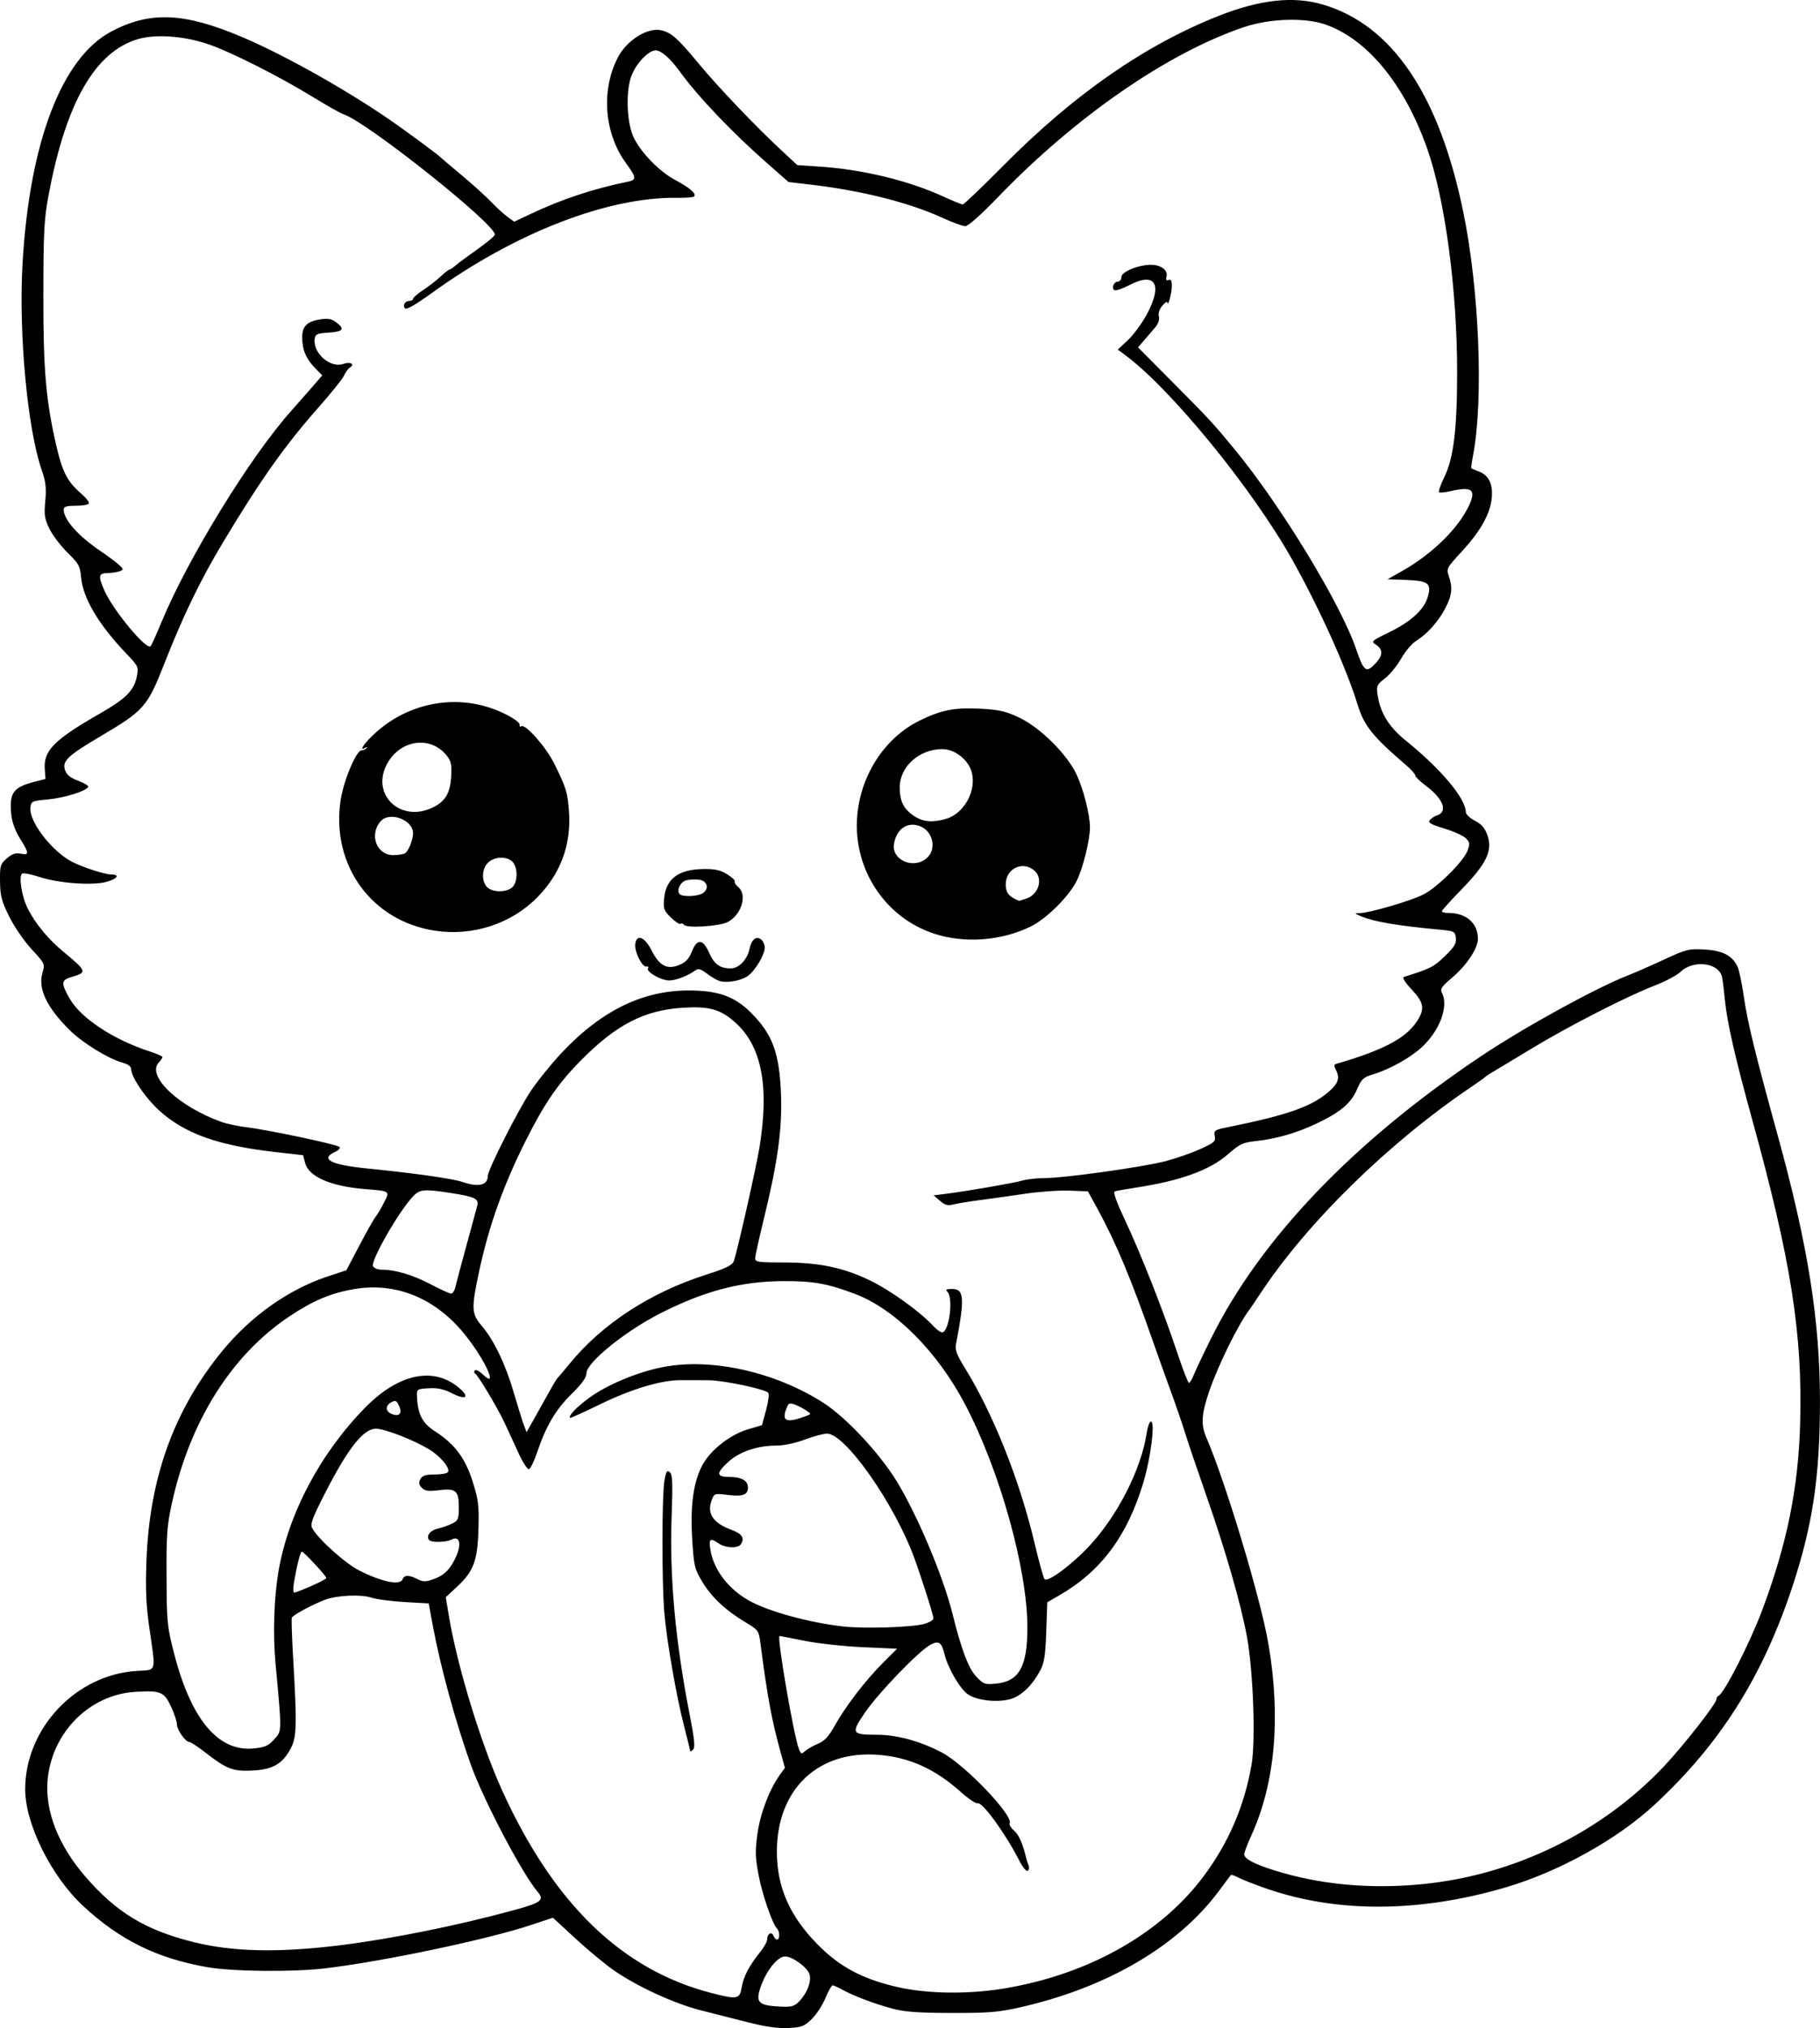 <?xml version="1.0" encoding="UTF-8" standalone="no"?>
<!-- Created with Inkscape (http://www.inkscape.org/) -->

<svg
   width="199.871mm"
   height="222.671mm"
   viewBox="0 0 199.871 222.671"
   version="1.1"
   id="svg5"
   xml:space="preserve"
   xmlns="http://www.w3.org/2000/svg"
   xmlns:svg="http://www.w3.org/2000/svg"><defs
     id="defs2" /><g
     id="layer1"
     transform="translate(10.165,-45.099)"><path
       style="fill:#000000;stroke-width:0.265"
       d="m 72.104,267.163 c -1.455,-0.372 -3.827,-0.975 -5.271,-1.339 -2.973,-0.75 -7.13,-2.667 -9.678,-4.463 -0.946,-0.667 -2.818,-2.225 -4.16,-3.463 l -2.44,-2.251 -2.323,0.775 c -4.802,1.603 -16.283,4.024 -22.696,4.785 -3.549,0.421 -10.176,0.354 -12.951,-0.132 -5.53,-0.967 -9.651,-3.008 -13.676,-6.771 -3.487,-3.26 -6.32,-9.001 -6.309,-12.784 0.02,-6.684 5.58,-12.563 12.264,-12.968 2.216,-0.134 2.095,0.287 1.366,-4.764 -0.349,-2.415 -0.424,-4.157 -0.314,-7.276 0.321,-9.142 3.026,-16.629 8.347,-23.108 3.131,-3.813 7.262,-6.736 11.515,-8.148 l 2.099,-0.697 1.439,-2.742 c 0.791,-1.508 1.59,-2.921 1.776,-3.139 0.185,-0.218 0.592,-0.905 0.905,-1.527 0.661,-1.315 0.723,-1.272 -2.094,-1.502 -3.763,-0.308 -6.169,-1.359 -6.56,-2.867 l -0.221,-0.852 -3.026,-0.343 c -6.338,-0.718 -10.014,-2.038 -12.824,-4.606 -1.485,-1.357 -3.027,-3.645 -3.032,-4.498 -0.002,-0.289 -0.336,-0.543 -0.934,-0.708 -1.585,-0.438 -4.409,-2.174 -5.826,-3.582 -2.559,-2.543 -3.511,-4.587 -2.965,-6.365 0.269,-0.878 0.231,-0.959 -1.202,-2.507 -0.825,-0.892 -1.918,-2.483 -2.468,-3.597 -0.845,-1.71 -0.99,-2.266 -1.007,-3.859 -0.019,-1.739 0.031,-1.905 0.751,-2.526 0.577,-0.497 0.959,-0.627 1.521,-0.514 0.952,0.19 0.942,-0.023 -0.082,-1.67 -0.535,-0.861 -0.877,-1.807 -0.958,-2.649 -0.227,-2.366 0.212,-2.977 2.578,-3.581 l 1.184,-0.302 -0.08,-1.101 c -0.145,-2.007 1.038,-3.204 5.944,-6.016 3.042,-1.744 3.878,-2.594 4.191,-4.261 0.17,-0.904 0.092,-1.064 -1.117,-2.321 -3.065,-3.186 -4.819,-6.126 -5.027,-8.425 -0.114,-1.258 -0.257,-1.52 -1.483,-2.716 -0.746,-0.728 -1.64,-1.903 -1.987,-2.612 -0.546,-1.118 -0.608,-1.527 -0.465,-3.072 0.132,-1.422 0.056,-2.098 -0.376,-3.341 -1.585,-4.558 -2.562,-15.029 -2.121,-22.726 0.762,-13.304 4.308,-22.583 9.729,-25.464 4.268,-2.268 8.038,-2.105 14.443,0.623 4.981,2.122 12.31,6.294 17.194,9.788 1.949,1.395 4.27,3.121 4.427,3.292 0.073,0.079 1.144,0.99 2.381,2.022 1.237,1.033 2.725,2.377 3.307,2.987 0.582,0.61 1.386,1.346 1.787,1.635 l 0.729,0.526 1.785,-0.844 c 3.471,-1.641 6.858,-2.764 10.715,-3.553 0.947,-0.194 0.918,-0.469 -0.205,-2 -2.405,-3.276 -2.784,-7.976 -0.937,-11.597 0.993,-1.946 3.324,-3.396 4.84,-3.012 1.087,0.276 1.782,0.899 4.025,3.607 2.217,2.677 6.291,6.943 9.277,9.713 l 1.588,1.473 2.513,0.167 c 4.651,0.31 9.694,1.53 13.465,3.258 1.076,0.493 2.061,0.896 2.189,0.896 0.129,0 2.166,-1.949 4.527,-4.331 7.713,-7.782 15.518,-13.2 23.608,-16.388 4.477,-1.765 8.122,-2.172 11.299,-1.263 7.665,2.192 12.864,9.825 15.535,22.807 1.75,8.504 2.239,20.576 1.082,26.678 -0.148,0.783 -0.24,1.443 -0.202,1.467 0.037,0.024 0.444,0.194 0.905,0.377 1.076,0.428 1.534,1.508 1.316,3.101 -0.23,1.677 -1.311,3.542 -3.296,5.686 -1.625,1.755 -1.675,1.851 -1.396,2.653 0.447,1.282 0.351,2.146 -0.393,3.558 -0.778,1.476 -1.974,2.812 -3.2,3.572 -0.462,0.286 -1.202,1.162 -1.644,1.946 -0.442,0.784 -1.238,1.756 -1.768,2.16 -0.858,0.655 -0.949,0.838 -0.836,1.68 0.279,2.083 1.222,3.628 3.176,5.207 3.83,3.094 6.516,6.302 6.536,7.805 0.003,0.24 0.452,0.667 0.998,0.948 0.729,0.376 1.093,0.796 1.37,1.583 0.595,1.687 -0.086,3.125 -2.801,5.912 -1.214,1.246 -2.208,2.348 -2.208,2.447 0,0.1 0.339,0.181 0.754,0.181 1.945,0 3.214,1.124 3.214,2.845 0,1.046 -1.263,2.935 -2.868,4.288 -1.109,0.935 -1.303,1.221 -1.092,1.615 0.78,1.457 -0.216,4.159 -2.212,5.998 -1.275,1.175 -3.566,2.443 -5.416,2.996 -0.993,0.297 -1.206,0.502 -1.689,1.623 -0.66,1.535 -1.84,2.527 -4.488,3.776 -2.199,1.037 -4.394,1.665 -6.675,1.909 -1.367,0.146 -1.726,0.318 -3.003,1.435 -2.007,1.756 -5.205,2.915 -10.129,3.671 -1.091,0.167 -2.129,0.351 -2.305,0.407 -0.213,0.069 0.173,1.151 1.15,3.224 1.718,3.645 4.206,9.964 5.734,14.564 0.592,1.783 1.159,3.241 1.259,3.241 0.1,0 0.335,-0.387 0.522,-0.86 0.187,-0.473 1.048,-2.289 1.914,-4.035 5.428,-10.943 15.677,-21.643 29.704,-31.014 4.725,-3.157 12.573,-7.468 16.073,-8.829 0.758,-0.295 2.545,-1.078 3.971,-1.741 2.435,-1.131 2.704,-1.198 4.423,-1.101 1.989,0.112 3.035,0.647 3.628,1.855 0.179,0.364 0.502,1.901 0.718,3.416 0.386,2.706 1.26,6.28 3.714,15.177 3.324,12.055 4.638,20.356 4.631,29.248 -0.007,8.147 -0.803,13.495 -3.005,20.183 -3.27,9.931 -7.96,17.357 -15.175,24.028 -4.13,3.819 -10.491,7.345 -16.358,9.069 -9.43,2.77 -18.489,2.815 -26.239,0.13 -1.249,-0.433 -2.62,-0.968 -3.048,-1.189 -0.428,-0.221 -0.815,-0.364 -0.86,-0.316 -0.045,0.047 -0.61,0.8 -1.254,1.673 -4.512,6.113 -12.296,10.686 -21.897,12.864 -2.386,0.541 -3.45,0.629 -7.541,0.619 -3.673,-0.009 -5.156,-0.117 -6.482,-0.474 -1.987,-0.534 -4.252,-1.39 -5.498,-2.078 -0.477,-0.263 -0.961,-0.479 -1.076,-0.479 -0.114,0 -0.471,0.634 -0.792,1.409 -0.321,0.775 -0.999,1.811 -1.506,2.303 -0.818,0.793 -1.107,0.902 -2.573,0.972 -1.127,0.054 -2.493,-0.137 -4.298,-0.599 z m 5.54,-2.373 c 0.848,-0.915 1.3,-2.1 1.102,-2.891 -0.189,-0.754 -1.863,-1.997 -2.688,-1.997 -0.853,0 -2.123,1.612 -2.73,3.465 -0.542,1.654 -0.165,1.956 2.559,2.051 0.906,0.032 1.263,-0.096 1.757,-0.629 z m -6.356,-1.502 c 0.188,-1.173 0.826,-2.385 2.057,-3.909 0.409,-0.506 0.744,-1.124 0.744,-1.373 0,-0.617 0.495,-0.881 0.692,-0.369 0.087,0.228 0.265,0.414 0.395,0.414 0.309,0 0.305,-0.881 -0.005,-1.204 -0.524,-0.545 -1.633,-3.768 -2.037,-5.919 -0.359,-1.908 -0.377,-2.623 -0.117,-4.492 0.312,-2.239 1.288,-4.821 2.426,-6.42 l 0.588,-0.826 -0.481,-1.748 c -0.985,-3.576 -1.436,-6.017 -2.203,-11.919 -0.182,-1.4 -0.227,-1.464 -1.641,-2.309 -2.185,-1.307 -3.732,-2.758 -4.746,-4.449 -0.855,-1.427 -0.923,-1.714 -1.11,-4.716 -0.235,-3.763 0.168,-6.47 1.234,-8.289 0.928,-1.584 3.024,-3.183 4.896,-3.734 l 1.534,-0.452 0.454,-1.677 c 0.259,-0.957 0.354,-1.771 0.221,-1.895 -0.451,-0.422 -4.962,-1.361 -6.556,-1.365 -0.888,-0.002 -2.268,-0.005 -3.067,-0.006 -2.16,-0.004 -5.402,0.974 -8.915,2.689 -1.72,0.84 -3.165,1.492 -3.211,1.448 -0.219,-0.204 0.689,-1.16 2.067,-2.175 1.988,-1.465 5.4,-2.885 8.204,-3.416 5.319,-1.006 12.268,0.555 17.551,3.942 2.464,1.58 6.123,5.485 8.012,8.55 2.278,3.696 5.161,10.538 6.179,14.663 0.946,3.833 1.738,5.935 2.572,6.818 0.818,0.867 0.95,0.915 2.208,0.794 2.52,-0.242 3.43,-1.872 3.43,-6.145 0,-6.4 -3.013,-17.204 -6.829,-24.486 -3.057,-5.834 -7.734,-10.518 -12.159,-12.175 -3.021,-1.132 -4.584,-1.406 -7.888,-1.383 -4.627,0.031 -8.611,1.083 -13.473,3.556 -3.822,1.944 -8.067,5.385 -8.073,6.544 -0.002,0.482 -0.485,1.155 -1.654,2.307 -1.736,1.711 -2.797,3.513 -3.771,6.406 -0.321,0.953 -0.722,1.778 -0.891,1.835 -0.172,0.058 -0.719,-0.809 -1.244,-1.972 -0.515,-1.141 -1.193,-2.61 -1.506,-3.265 -0.799,-1.669 -2.883,-5.141 -3.149,-5.248 -0.122,-0.049 -0.148,-0.207 -0.058,-0.352 0.092,-0.149 0.495,0.054 0.928,0.469 1.67,1.6 0.279,-1.524 -1.91,-4.289 -3.225,-4.073 -7.57,-5.895 -12.219,-5.123 -2.549,0.424 -4.554,1.266 -7.155,3.005 -6.371,4.261 -10.925,11.508 -12.906,20.534 -0.531,2.419 -0.606,3.463 -0.583,8.07 0.025,5.009 0.07,5.46 0.843,8.451 1.872,7.239 4.859,10.778 8.761,10.379 1.211,-0.124 1.589,-0.294 2.223,-1.001 0.854,-0.952 0.849,-0.692 0.145,-8.303 -0.297,-3.213 -0.176,-7.153 0.309,-10.054 1.062,-6.354 4.591,-13.035 9.545,-18.073 3.639,-3.7 7.452,-4.519 10.246,-2.201 1.271,1.054 0.859,1.438 -0.697,0.65 -0.94,-0.476 -1.599,-0.62 -2.585,-0.562 -1.285,0.075 -1.322,0.1 -1.288,0.871 0.087,1.984 0.585,2.961 1.957,3.841 2.182,1.4 3.342,2.942 4.159,5.528 0.633,2.002 0.709,2.619 0.639,5.183 -0.095,3.501 -0.522,4.661 -2.336,6.35 l -1.254,1.168 0.342,2.062 c 0.914,5.515 3.547,14.122 5.887,19.245 5.646,12.357 13.076,19.56 22.81,22.111 2.975,0.78 3.246,0.734 3.457,-0.587 z m -5.666,-25.951 c 0,-0.1 -0.295,-1.318 -0.656,-2.706 -0.862,-3.317 -1.937,-9.515 -2.187,-12.609 -0.266,-3.293 -0.255,-12.728 0.018,-14.325 0.179,-1.05 0.282,-1.22 0.588,-0.966 0.304,0.252 0.341,1.129 0.207,4.845 -0.239,6.627 0.399,13.671 1.962,21.666 0.557,2.849 0.641,3.704 0.39,3.956 -0.177,0.177 -0.321,0.239 -0.321,0.139 z m 34.945,26 c 9.077,-1.605 16.861,-6.058 21.487,-12.292 2.731,-3.68 4.446,-7.687 5.228,-12.213 0.453,-2.622 0.182,-10.222 -0.499,-13.987 -0.647,-3.581 -2.387,-9.615 -4.539,-15.743 -0.894,-2.547 -1.903,-5.523 -2.242,-6.615 -0.339,-1.091 -1.053,-3.175 -1.588,-4.63 -0.534,-1.455 -1.429,-3.956 -1.988,-5.556 -2.365,-6.771 -4.035,-10.762 -6.032,-14.42 l -1.084,-1.984 -2.067,-0.075 c -1.137,-0.041 -3.317,0.113 -4.845,0.343 -1.528,0.23 -3.731,0.539 -4.895,0.688 -1.164,0.148 -2.482,0.363 -2.929,0.478 -0.653,0.167 -0.95,0.09 -1.509,-0.391 l -0.696,-0.599 1.377,-0.175 c 2.391,-0.304 7.425,-1.178 8.387,-1.456 0.508,-0.147 1.607,-0.267 2.442,-0.267 2.158,0 10.796,-1.21 13.269,-1.859 1.146,-0.301 2.857,-0.897 3.802,-1.326 1.539,-0.698 1.705,-0.847 1.593,-1.432 -0.116,-0.606 -0.018,-0.675 1.358,-0.954 6.811,-1.38 9.416,-2.315 11.338,-4.068 0.897,-0.817 1.05,-1.418 0.584,-2.289 -0.205,-0.384 -0.188,-0.541 0.066,-0.615 5.057,-1.464 7.563,-2.766 8.785,-4.563 0.977,-1.438 0.88,-2.125 -0.51,-3.606 -0.723,-0.771 -1.057,-1.305 -0.855,-1.369 2.903,-0.908 3.274,-1.096 4.488,-2.265 1.064,-1.026 1.292,-1.402 1.222,-2.018 -0.084,-0.738 -0.135,-0.761 -2.071,-0.94 -4.318,-0.4 -7.006,-0.863 -8.334,-1.437 -0.769,-0.332 -0.773,-0.343 -0.132,-0.353 1.076,-0.017 5.573,-1.333 6.964,-2.037 1.55,-0.785 4.424,-3.639 4.86,-4.825 0.273,-0.742 0.248,-0.92 -0.188,-1.356 -0.276,-0.276 -1.344,-0.757 -2.373,-1.07 -1.512,-0.459 -1.815,-0.637 -1.575,-0.927 0.164,-0.197 0.514,-0.427 0.778,-0.511 1.234,-0.392 0.698,-1.825 -1.215,-3.25 -0.641,-0.478 -1.166,-0.987 -1.166,-1.133 0,-0.145 -0.446,-0.647 -0.992,-1.116 -3.703,-3.177 -4.625,-4.328 -5.348,-6.673 -1.247,-4.048 -4.199,-10.592 -7.161,-15.875 -4.391,-7.832 -13.385,-18.84 -18.405,-22.526 l -0.77,-0.566 1.095,-1.022 c 0.602,-0.562 1.525,-1.806 2.051,-2.764 1.835,-3.343 1.012,-4.805 -1.858,-3.302 -0.764,0.4 -1.51,0.653 -1.657,0.562 -0.363,-0.225 -0.06,-0.942 0.399,-0.942 0.203,0 0.369,-0.227 0.369,-0.504 0,-0.575 1.912,-1.354 3.288,-1.339 1.067,0.011 1.846,0.61 1.67,1.283 -0.096,0.369 -0.029,0.48 0.231,0.381 0.27,-0.104 0.362,0.094 0.348,0.747 -0.017,0.798 -0.447,2.29 -0.492,1.708 -0.01,-0.131 -0.255,0.034 -0.544,0.367 -0.326,0.376 -0.471,0.822 -0.383,1.174 0.09,0.357 -0.064,0.811 -0.412,1.221 -0.305,0.359 -0.852,0.998 -1.216,1.419 l -0.661,0.767 3.837,3.863 c 4.073,4.101 4.359,4.411 6.747,7.303 5.09,6.165 11.69,17.016 13.385,22.007 0.827,2.435 1.09,2.622 2.127,1.503 0.807,-0.871 0.824,-1.5 0.053,-2.013 -0.581,-0.387 -0.548,-0.42 1.426,-1.383 2.402,-1.173 3.815,-2.461 4.234,-3.861 0.452,-1.51 0.095,-1.794 -2.376,-1.888 l -2.027,-0.077 1.587,-0.895 c 3.331,-1.878 6.221,-4.72 7.385,-7.259 0.775,-1.692 0.272,-2.058 -2.078,-1.513 -0.574,0.133 -1.13,0.189 -1.235,0.124 -0.105,-0.065 0.145,-0.802 0.555,-1.637 1.029,-2.096 1.418,-5.227 1.424,-11.441 0.008,-9.125 -1.324,-19.093 -3.298,-24.681 -2.484,-7.033 -6.558,-11.992 -11.175,-13.603 -2.247,-0.784 -6.107,-0.663 -8.908,0.279 -8.364,2.813 -18.515,9.822 -27.03,18.662 -1.873,1.944 -3.288,3.203 -3.601,3.203 -0.284,0 -1.396,-0.405 -2.471,-0.9 -3.593,-1.654 -8.8,-2.982 -14.21,-3.624 l -2.729,-0.324 -2.165,-1.897 c -4.018,-3.52 -7.775,-7.458 -9.845,-10.32 -0.973,-1.345 -1.983,-2.227 -2.564,-2.239 -0.826,-0.017 -2.267,1.533 -2.736,2.944 -0.605,1.82 -0.43,5.217 0.344,6.717 0.881,1.706 2.813,3.661 4.513,4.568 1.615,0.861 2.37,1.522 2.075,1.818 -0.093,0.093 -0.913,0.156 -1.824,0.142 -7.633,-0.124 -17.873,3.851 -27.033,10.493 -1.652,1.198 -2.716,1.81 -2.874,1.652 -0.317,-0.317 -0.017,-0.826 0.486,-0.826 0.21,0 0.381,-0.103 0.381,-0.229 0,-0.126 0.505,-0.563 1.121,-0.971 0.617,-0.408 1.48,-1.078 1.918,-1.489 0.438,-0.411 0.868,-0.748 0.955,-0.748 0.087,-7.94e-4 0.399,-0.21 0.693,-0.464 0.294,-0.255 1.379,-1.058 2.41,-1.786 1.032,-0.728 1.881,-1.446 1.887,-1.596 0.049,-1.157 -14.114,-12.414 -16.617,-13.208 -0.31,-0.098 -1.845,-0.964 -3.411,-1.923 -3.721,-2.279 -8.955,-4.918 -11.446,-5.77 -2.638,-0.902 -5.751,-1.13 -7.699,-0.564 -4.715,1.371 -7.932,6.97 -9.829,17.108 -0.5,2.674 -0.571,4.005 -0.58,10.98 -0.011,8.361 0.278,11.643 1.481,16.801 0.612,2.626 1.216,3.768 2.636,4.983 0.567,0.485 0.963,0.991 0.88,1.124 -0.082,0.133 -0.738,0.242 -1.457,0.242 -1.004,0 -1.307,0.095 -1.307,0.41 0,1.126 1.584,2.904 4.101,4.603 0.728,0.491 1.597,1.138 1.931,1.438 0.562,0.504 0.572,0.559 0.132,0.733 -0.262,0.103 -0.863,0.196 -1.336,0.206 -1.013,0.022 -1.065,0.3 -0.358,1.915 0.942,2.151 4.624,6.593 5.071,6.117 0.108,-0.115 0.626,-1.256 1.152,-2.536 2.894,-7.045 9.856,-18.379 14.356,-23.371 0.411,-0.456 1.331,-1.502 2.045,-2.326 l 1.298,-1.497 -0.819,-0.849 c -0.978,-1.014 -1.381,-1.987 -1.381,-3.339 0,-1.222 0.536,-1.746 2.018,-1.971 0.875,-0.133 1.233,-0.054 1.805,0.396 0.895,0.704 0.637,0.968 -1.044,1.072 -1.128,0.07 -1.335,0.167 -1.405,0.659 -0.224,1.571 1.702,3.265 3.141,2.764 0.793,-0.277 1.321,0.03 0.711,0.413 -0.188,0.118 -0.474,0.512 -0.635,0.876 -0.161,0.364 -1.392,1.9 -2.734,3.414 -3.702,4.175 -6.468,8.078 -10.555,14.895 -2.519,4.202 -4.38,8.052 -6.495,13.441 -1.793,4.568 -2.213,5.046 -6.843,7.778 -3.736,2.205 -4.356,2.793 -4.003,3.795 0.181,0.514 0.59,0.842 1.439,1.156 0.652,0.241 1.146,0.541 1.097,0.667 -0.178,0.456 -2.597,1.214 -4.409,1.381 -1.777,0.164 -1.855,0.201 -1.936,0.901 -0.174,1.51 2.35,4.798 4.558,5.94 1.179,0.61 3.605,1.399 4.299,1.399 1.009,0 0.708,0.485 -0.504,0.814 -1.542,0.419 -5.238,0.154 -7.304,-0.523 -0.925,-0.303 -1.803,-0.477 -1.951,-0.385 -0.411,0.254 -0.046,2.552 0.612,3.847 0.839,1.651 2.25,3.361 3.897,4.719 2.599,2.144 2.648,2.285 0.961,2.768 -1.209,0.346 -1.241,0.686 -0.23,2.43 1.237,2.135 4.802,4.477 8.778,5.766 0.764,0.248 1.389,0.521 1.389,0.607 0,0.086 -0.193,0.369 -0.428,0.63 -1.33,1.469 2.231,4.823 6.897,6.495 0.59,0.211 1.846,0.478 2.792,0.592 2.379,0.287 9.869,1.872 10.161,2.15 0.138,0.132 -0.057,0.363 -0.463,0.548 -1.705,0.777 -0.474,1.425 3.448,1.815 5.2,0.517 9.461,1.119 10.535,1.488 1.758,0.604 2.778,0.364 2.778,-0.655 0,-0.654 3.299,-7.179 4.699,-9.292 0.723,-1.091 2.237,-2.971 3.366,-4.176 4.719,-5.04 9.629,-7.245 15.282,-6.861 2.416,0.164 3.968,0.826 5.508,2.351 2.404,2.38 3.166,4.419 3.347,8.951 0.152,3.813 -0.361,7.54 -1.903,13.819 -0.51,2.077 -0.927,3.984 -0.928,4.239 -7.9e-4,0.414 0.321,0.463 3.053,0.463 3.936,0 6.546,0.536 9.514,1.954 2.236,1.068 5.545,3.444 6.991,5.02 0.353,0.384 0.788,0.699 0.966,0.699 0.766,0 1.265,-3.769 0.588,-4.445 -0.247,-0.247 -0.132,-0.318 0.517,-0.318 1.332,0 1.396,0.963 0.409,6.143 -0.101,0.531 0.133,1.154 0.898,2.381 3.187,5.115 6.112,12.457 7.778,19.521 0.463,1.965 0.943,3.683 1.065,3.818 0.338,0.374 2.902,-1.513 4.821,-3.547 3.168,-3.358 5.796,-8.502 6.399,-12.526 0.102,-0.681 0.309,-1.238 0.459,-1.238 0.488,0 -0.009,3.968 -0.845,6.747 -1.751,5.816 -4.641,9.693 -9.18,12.315 l -1.357,0.784 -0.115,3.24 c -0.095,2.669 -0.216,3.427 -0.686,4.298 -0.835,1.551 -1.977,2.672 -3.096,3.042 -1.449,0.478 -3.829,0.233 -4.857,-0.499 -0.851,-0.606 -2.176,-2.901 -2.537,-4.393 -0.316,-1.304 -0.612,-1.504 -1.528,-1.031 -1.238,0.64 -5.751,5.312 -7.208,7.462 -1.552,2.29 -1.48,2.421 1.35,2.427 2.183,0.005 4.747,0.708 7.102,1.948 2.535,1.335 7.939,6.993 7.444,7.794 -0.08,0.13 0.141,0.486 0.492,0.792 0.53,0.461 0.959,1.448 1.347,3.096 0.034,0.146 0.141,0.461 0.238,0.701 0.097,0.24 0.053,0.512 -0.097,0.605 -0.151,0.093 -0.572,-0.421 -0.943,-1.153 -1.473,-2.907 -4.05,-6.451 -4.55,-6.259 -0.177,0.068 -1.019,-0.5 -1.873,-1.261 -2.807,-2.505 -5.597,-3.77 -8.933,-4.052 -6.689,-0.565 -11.245,3.74 -11.245,10.625 0,3.89 1.404,7.078 4.498,10.213 2.399,2.431 4.892,3.761 8.692,4.638 3.435,0.792 8.075,0.828 12.23,0.093 z M 68.929,152.829 c -0.291,-0.075 -0.933,-0.441 -1.426,-0.813 -0.725,-0.547 -0.978,-0.617 -1.323,-0.365 -0.806,0.589 -2.13,1.095 -2.865,1.094 -0.886,-0.001 -2.549,-0.957 -2.317,-1.333 0.091,-0.147 0.011,-0.234 -0.177,-0.194 -0.457,0.097 -1.315,-1.612 -1.225,-2.441 0.128,-1.176 1.041,-0.84 1.792,0.659 0.856,1.709 1.716,2.161 3.05,1.604 0.713,-0.298 1.064,-0.671 1.375,-1.464 0.568,-1.445 1.218,-1.409 1.888,0.104 0.571,1.29 1.189,1.742 2.382,1.742 0.901,0 1.833,-0.976 2.071,-2.17 0.2,-0.998 0.754,-1.436 1.273,-1.005 0.218,0.181 0.395,0.583 0.393,0.892 -0.006,0.778 -1.05,2.532 -1.848,3.104 -0.72,0.516 -2.203,0.801 -3.043,0.584 z m 23.529,-5.21 c -4.455,-1.444 -7.719,-5.359 -8.398,-10.075 -0.78,-5.417 2.061,-11.019 6.759,-13.327 2.39,-1.174 3.833,-1.457 6.671,-1.309 2.044,0.107 2.773,0.271 4.232,0.954 2.309,1.08 5.285,4.022 6.337,6.263 0.768,1.636 1.474,4.426 1.474,5.822 0,1.372 -0.756,4.434 -1.439,5.831 -0.84,1.717 -3.322,4.187 -5.068,5.044 -3.21,1.575 -7.234,1.879 -10.567,0.799 z m 10.129,-3.881 c 1.332,-0.464 1.819,-2.17 0.866,-3.033 -1.274,-1.153 -3.172,-0.261 -3.172,1.491 0,0.931 0.351,1.36 1.482,1.809 0.015,0.006 0.385,-0.114 0.823,-0.267 z M 91.602,139.32 c 1.131,-0.977 0.71,-2.966 -0.745,-3.519 -1.36,-0.517 -2.551,0.287 -2.843,1.92 -0.319,1.782 2.119,2.869 3.588,1.6 z m 2.077,-4.3 c 2.012,-0.559 3.431,-3.109 2.867,-5.152 -0.378,-1.369 -1.854,-2.522 -3.229,-2.522 -2.536,0 -4.68,1.93 -4.673,4.206 0.005,1.528 0.42,2.359 1.56,3.128 0.966,0.651 1.993,0.751 3.474,0.34 z m -56.103,12.26 c -6.928,-1.073 -11.351,-7.149 -10.352,-14.216 0.309,-2.185 1.725,-5.585 2.326,-5.585 0.17,0 0.408,-0.108 0.529,-0.241 0.128,-0.14 0.082,-0.161 -0.11,-0.051 -0.701,0.404 -0.281,-0.308 0.794,-1.343 3.936,-3.791 9.683,-4.738 14.482,-2.386 0.998,0.489 1.693,0.992 1.651,1.195 -0.04,0.193 0.05,0.275 0.2,0.182 0.451,-0.279 2.727,2.315 3.617,4.124 1.311,2.663 1.461,3.154 1.608,5.265 0.253,3.638 -0.925,6.806 -3.499,9.415 -2.866,2.905 -7.114,4.28 -11.246,3.64 z m 8.512,-4.761 c 0.612,-0.554 0.638,-2.129 0.046,-2.782 -0.587,-0.649 -1.962,-0.62 -2.687,0.056 -0.697,0.65 -0.768,1.988 -0.141,2.681 0.554,0.612 2.129,0.638 2.782,0.046 z m -11.77,-3.739 c 0.382,-0.243 0.876,-1.485 0.876,-2.203 0,-1.465 -2.552,-2.421 -3.542,-1.326 -1.315,1.454 -0.471,3.741 1.379,3.733 0.535,-0.002 1.114,-0.094 1.287,-0.204 z m 2.803,-4.917 c 1.528,-0.651 2.138,-1.575 2.254,-3.416 0.087,-1.388 0.013,-1.76 -0.474,-2.378 -1.815,-2.301 -5.276,-1.739 -6.653,1.081 -1.568,3.213 1.478,6.16 4.873,4.713 z m 27.814,12.759 c -0.08,-0.129 -0.245,-0.171 -0.369,-0.095 -0.123,0.076 -0.604,-0.242 -1.069,-0.706 -0.768,-0.768 -0.834,-0.961 -0.722,-2.121 0.204,-2.126 1.578,-3.147 4.288,-3.188 1.287,-0.019 1.871,0.108 2.622,0.572 0.531,0.328 0.912,0.685 0.846,0.792 -0.066,0.107 0.112,0.393 0.395,0.636 0.997,0.854 0.34,3.014 -1.16,3.812 -0.908,0.483 -4.578,0.71 -4.831,0.3 z m 2.119,-3.484 c 0.707,-0.517 0.434,-1.354 -0.475,-1.458 -0.417,-0.048 -1.033,-0.018 -1.369,0.067 -0.629,0.158 -1.074,0.998 -0.781,1.473 0.238,0.385 2.065,0.329 2.625,-0.081 z m -39.93,115.541 c 5.675,-0.7 12.846,-2.145 19.116,-3.853 3.07,-0.836 3.42,-1.11 2.62,-2.047 -1.692,-1.982 -5.915,-10.016 -7.312,-13.911 -1.672,-4.662 -3.337,-10.742 -4.168,-15.214 l -0.467,-2.514 -2.646,-0.15 c -1.455,-0.083 -3.102,-0.303 -3.659,-0.49 -1.126,-0.378 -3.792,-0.253 -5.073,0.237 -1.453,0.556 -3.553,1.693 -3.652,1.976 -0.054,0.154 0.01,2.125 0.141,4.381 0.432,7.4 0.397,8.722 -0.26,9.966 -0.898,1.7 -1.962,2.316 -4.192,2.429 -2.155,0.109 -2.819,-0.144 -5.177,-1.972 -0.824,-0.639 -1.619,-1.162 -1.767,-1.162 -0.426,0 -1.364,-1.34 -1.367,-1.954 -0.001,-0.308 -0.292,-1.181 -0.645,-1.94 -0.758,-1.627 -1.153,-1.787 -3.982,-1.605 -5.046,0.324 -9.184,4.56 -9.581,9.81 -0.254,3.355 1.222,7.075 4.152,10.463 3.411,3.946 6.608,5.882 11.877,7.193 4.319,1.075 9.316,1.186 16.041,0.357 z m 118.968,-6.722 c 10.075,-1.003 19.678,-5.7 26.516,-12.969 2.135,-2.269 5.725,-6.862 5.725,-7.324 0,-0.161 0.101,-0.332 0.225,-0.381 0.607,-0.238 3.442,-5.784 4.78,-9.349 2.741,-7.306 3.988,-13.42 4.186,-20.527 0.275,-9.88 -0.994,-17.919 -5.281,-33.448 -1.856,-6.725 -2.754,-10.664 -2.985,-13.097 -0.09,-0.946 -0.225,-2.049 -0.301,-2.452 -0.305,-1.616 -3.131,-1.99 -4.576,-0.606 -0.395,0.378 -1.662,1.051 -2.815,1.495 -3.049,1.173 -9.493,4.473 -13.606,6.968 -1.965,1.192 -3.87,2.339 -4.233,2.548 -0.364,0.21 -0.721,0.449 -0.794,0.531 -0.073,0.082 -0.728,0.551 -1.455,1.041 -9.105,6.133 -18.095,14.932 -23.249,22.754 -0.527,0.8 -1.05,1.574 -1.162,1.72 -1.241,1.616 -3.498,6.201 -4.469,9.078 -0.824,2.44 -0.891,3.585 -0.294,4.966 2.147,4.967 5.982,17.718 6.832,22.714 1.37,8.053 0.735,15.225 -1.856,20.939 -0.443,0.977 -0.805,1.924 -0.805,2.106 0,0.514 1.033,1.07 3.322,1.789 4.992,1.568 10.523,2.079 16.296,1.504 z M 79.668,236.545 c 0.711,-0.293 1.167,-0.782 1.816,-1.945 1.2,-2.15 3.344,-4.954 5.254,-6.871 l 1.608,-1.614 -3.755,-0.169 c -2.065,-0.093 -4.946,-0.408 -6.401,-0.7 -1.455,-0.292 -2.691,-0.531 -2.746,-0.532 -0.324,-0.003 1.532,10.83 2.125,12.403 0.217,0.574 0.278,0.594 0.694,0.225 0.251,-0.223 0.883,-0.582 1.405,-0.797 z m 11.685,-13.16 c 0.546,-0.156 0.991,-0.427 0.989,-0.602 -0.003,-0.366 -1.263,-4.34 -2.102,-6.635 -2.177,-5.951 -7.56,-13.629 -9.571,-13.651 -0.383,-0.004 -1.487,0.29 -2.453,0.654 -1.066,0.401 -2.309,0.661 -3.158,0.661 -2.021,0 -4.007,0.672 -5.217,1.766 -1.363,1.232 -1.355,1.674 0.033,1.674 1.395,0 2.099,0.393 2.099,1.172 0,0.81 -0.579,1.01 -2.298,0.795 -1.354,-0.169 -1.405,-0.152 -1.681,0.573 -0.56,1.472 0.138,2.519 2.183,3.274 1.147,0.424 1.458,0.899 1.027,1.569 -0.313,0.487 -1.711,0.436 -2.461,-0.089 -0.911,-0.638 -1.086,-0.508 -0.898,0.668 0.357,2.232 1.957,4.336 4.288,5.638 2.093,1.17 6.522,2.385 10.267,2.817 2.318,0.267 7.616,0.1 8.954,-0.283 z m -67.336,-4.154 c 0.909,-0.396 1.654,-0.793 1.654,-0.881 0,-0.225 -2.477,-2.896 -2.686,-2.896 -0.17,0 -0.576,1.612 -0.882,3.506 -0.088,0.546 -0.066,0.992 0.05,0.992 0.116,1e-5 0.955,-0.324 1.864,-0.72 z m 10.025,-0.735 c 0.19,-0.496 0.708,-0.504 1.633,-0.026 0.589,0.304 0.889,0.312 1.671,0.043 1.258,-0.432 1.943,-1.103 2.58,-2.525 0.621,-1.387 0.374,-2.325 -0.491,-1.862 -0.623,0.333 -2.305,0.352 -2.505,0.027 -0.293,-0.475 0.177,-1.053 1,-1.23 0.461,-0.099 1.165,-0.348 1.565,-0.552 0.657,-0.336 0.728,-0.51 0.728,-1.788 0,-1.828 -0.325,-2.107 -2.191,-1.873 -1.143,0.143 -1.513,0.091 -1.866,-0.262 -0.336,-0.336 -0.375,-0.562 -0.167,-0.951 0.213,-0.398 0.56,-0.511 1.571,-0.511 0.714,0 1.372,-0.12 1.463,-0.266 0.271,-0.439 -0.881,-1.801 -2.156,-2.548 -1.812,-1.062 -4.808,-2.213 -5.761,-2.213 -1.365,0 -3.054,2.131 -5.549,7.004 -1.407,2.747 -1.681,3.479 -1.458,3.894 0.641,1.197 3.632,3.89 5.2,4.681 2.477,1.249 4.466,1.652 4.732,0.958 z m 16.056,-20.505 c 0.442,-0.8 0.872,-1.515 0.955,-1.587 0.083,-0.073 0.686,-0.787 1.34,-1.587 3.576,-4.374 8.884,-7.828 15.038,-9.784 2.041,-0.649 2.794,-1.011 2.973,-1.429 0.311,-0.728 2.49,-10.367 2.848,-12.599 1.081,-6.738 0.211,-11.111 -2.726,-13.696 -1.602,-1.41 -2.832,-1.749 -5.696,-1.57 -4.221,0.265 -7.284,1.836 -11.127,5.709 -2.576,2.596 -4.057,4.747 -6.173,8.968 -2.401,4.788 -4.009,9.289 -5.052,14.145 -0.9,4.192 -0.878,4.767 0.239,6.072 1.351,1.578 2.633,4.244 3.54,7.36 0.445,1.528 0.943,3.132 1.107,3.564 l 0.299,0.786 0.815,-1.447 c 0.449,-0.796 1.177,-2.102 1.62,-2.902 z m 28.204,2.597 c 0.638,-0.236 0.638,-0.237 0.092,-0.619 -0.301,-0.211 -0.86,-0.502 -1.243,-0.648 -0.621,-0.236 -0.725,-0.188 -0.963,0.439 -0.528,1.39 0.015,1.603 2.113,0.828 z m -44.646,-1.144 c -0.262,-0.575 -0.39,-0.635 -0.839,-0.395 -0.705,0.377 -0.673,1.021 0.065,1.304 0.822,0.315 1.155,-0.075 0.774,-0.91 z m 6.187,-13.028 c 0.087,-0.4 0.633,-2.454 1.214,-4.564 0.581,-2.11 1.121,-4.101 1.199,-4.424 0.176,-0.724 -0.337,-0.955 -3.03,-1.367 -2.859,-0.437 -3.314,-0.389 -4.074,0.433 -1.579,1.709 -4.598,6.984 -4.357,7.611 0.086,0.225 0.486,0.392 0.94,0.392 1.499,0 3.405,0.563 5.348,1.581 1.072,0.562 2.096,1.031 2.275,1.043 0.179,0.012 0.397,-0.305 0.484,-0.706 z"
       id="path71" /></g></svg>
